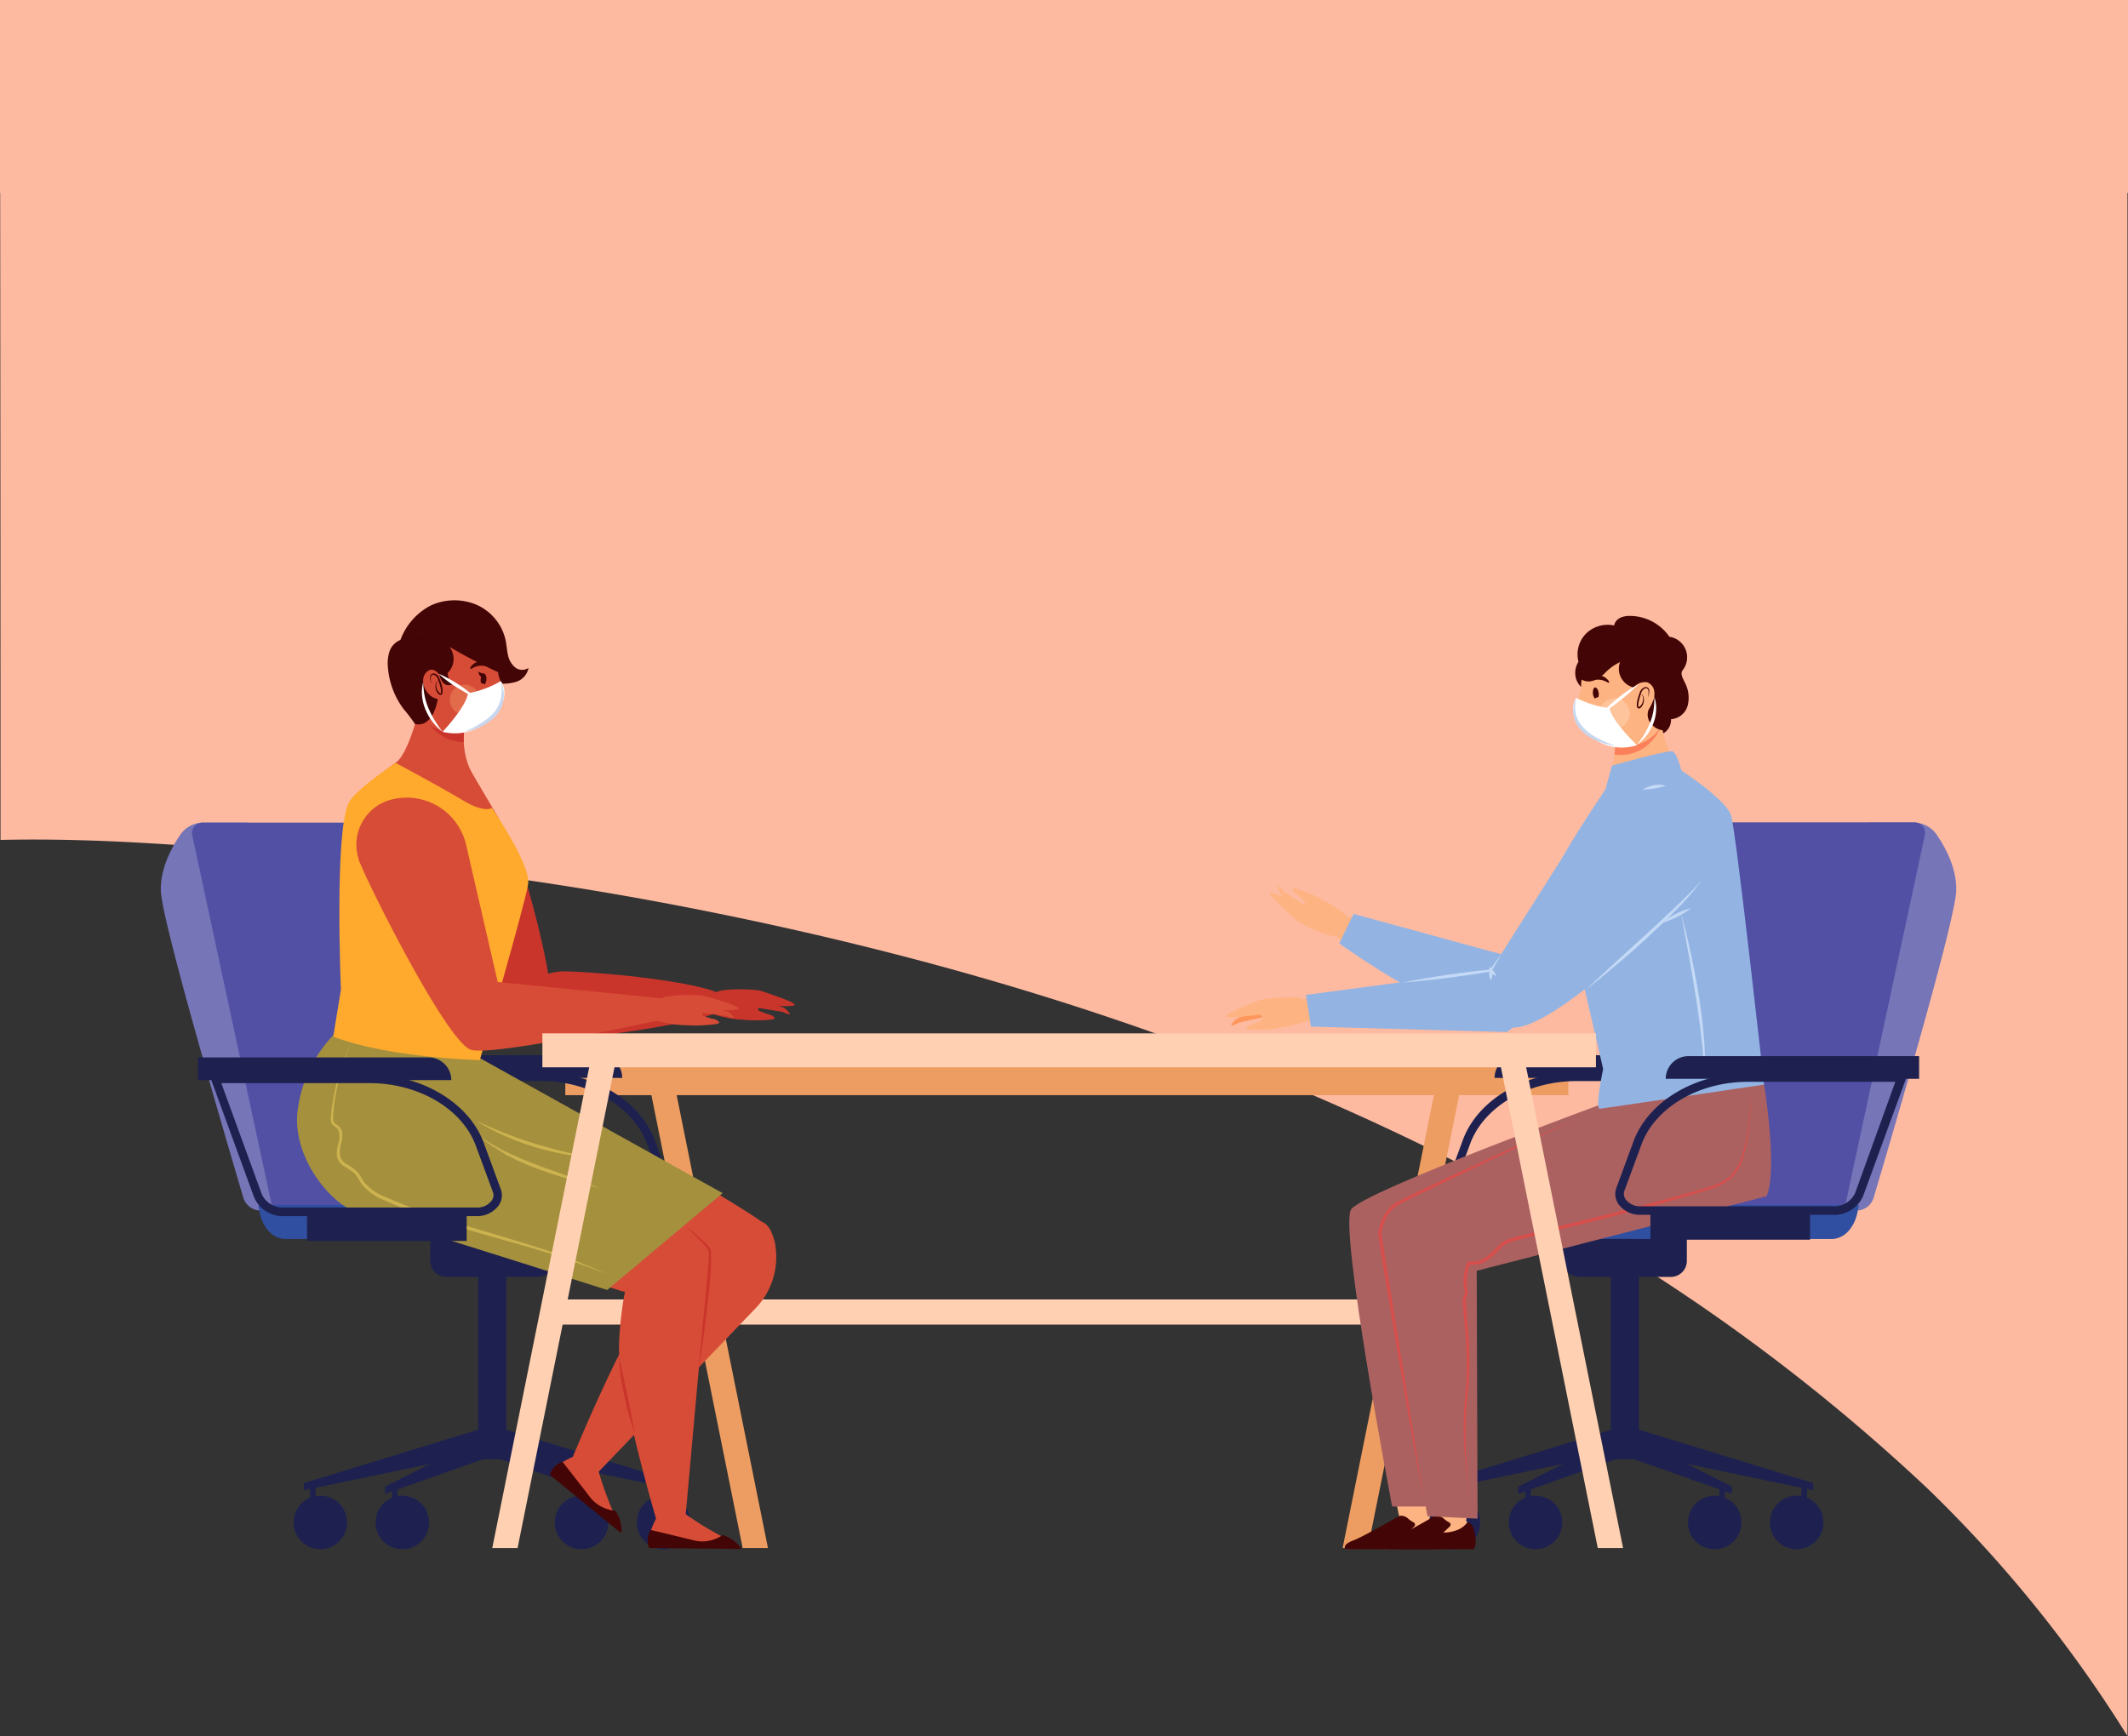 <svg xmlns="http://www.w3.org/2000/svg" viewBox="0 0 375 306.02"><rect x="0" y="0" width="375" height="306.02" fill="#333333" stroke="none"/><defs><style>.cls-1{isolation:isolate;}.cls-2{fill:#fdbaa1;}.cls-3{fill:#ed9d61;}.cls-4{fill:#ffd1b2;}.cls-5{fill:#1e214f;}.cls-6{fill:#304fa1;}.cls-7{fill:#7575b7;}.cls-8{fill:#5250a5;}.cls-9{fill:#feb382;}.cls-10,.cls-29{fill:#430505;}.cls-11{fill:#ac6161;}.cls-12{fill:#ff3c37;}.cls-12,.cls-26,.cls-29{mix-blend-mode:screen;opacity:0.5;}.cls-13{fill:#fb805a;}.cls-14{fill:#93b4e2;}.cls-15{fill:#fe975b;}.cls-16{fill:#c4d9f6;}.cls-17{fill:#fec49b;}.cls-18{fill:#fdcfb7;}.cls-19{fill:#fff;}.cls-20{fill:#c6d7ee;}.cls-21{fill:#d74c37;}.cls-22{fill:#ca352b;}.cls-23{fill:#a5903e;}.cls-24{fill:#ccb34f;}.cls-25{fill:#ffaa2d;}.cls-27{fill:#e16b4b;}.cls-28{fill:#fd805a;}</style></defs><g class="cls-1"><g id="Camada_2" data-name="Camada 2"><g id="Camada_1-2" data-name="Camada 1"><path class="cls-2" d="M374.9,306a228.35,228.35,0,0,0-35.32-43.71,335.87,335.87,0,0,0-68.41-49.72c-48-26.72-99.6-43.06-153.3-53.25a603,603,0,0,0-62.58-8.45c-18.38-1.54-36.73-3.24-55.2-2.82Q.09,75.89,0,3.71C0,1,.26,0,3.49,0q184.05.18,368.1,0c4.15,0,3.32,2,3.32,4.31Q374.9,155.17,374.9,306Z"/><rect class="cls-2" width="375" height="34"/></g><g id="Camada_2-2" data-name="Camada 2"><polygon class="cls-3" points="130.87 272.86 135.33 272.86 117.51 184.44 113.06 184.44 130.87 272.86"/><polygon class="cls-3" points="241.05 272.86 236.6 272.86 254.42 184.44 258.87 184.44 241.05 272.86"/><rect class="cls-3" x="99.62" y="187.34" width="176.75" height="5.7"/><rect class="cls-4" x="96.41" y="229.05" width="151.67" height="4.43"/><path class="cls-5" d="M292.74,214H259a4.67,4.67,0,0,1-3.87-1.84,3.11,3.11,0,0,1-.4-2.91l3-8.15C260.24,194,268.53,189,277.81,189H306l-7.9,21.67A5.57,5.57,0,0,1,292.74,214Zm-14.93-23.44c-8.66,0-16.36,4.55-18.74,11.06l-3,8.14a1.63,1.63,0,0,0,.23,1.54,3.2,3.2,0,0,0,2.63,1.19h33.78a4.12,4.12,0,0,0,4-2.28l7.17-19.65Z"/><rect class="cls-6" x="260.68" y="213.34" width="28.13" height="5.02" transform="translate(549.48 431.69) rotate(180)"/><path class="cls-5" d="M263.36,190H308v-4H267.38a4,4,0,0,0-4,4Z"/><path class="cls-5" d="M278.25,216.88h16.17a2.83,2.83,0,0,1,2.83,2.83v5.37a0,0,0,0,1,0,0H275.41a0,0,0,0,1,0,0v-5.37A2.83,2.83,0,0,1,278.25,216.88Z" transform="translate(572.67 441.96) rotate(180)"/><rect class="cls-5" x="283.86" y="223.53" width="4.95" height="33.7" transform="translate(572.67 480.75) rotate(180)"/><polygon class="cls-5" points="288.05 251.77 288.05 256.11 319.53 262.69 319.53 261.42 288.05 251.77"/><path class="cls-5" d="M311.9,268.36a4.72,4.72,0,1,0,4.72-4.72A4.72,4.72,0,0,0,311.9,268.36Z"/><rect class="cls-5" x="317.45" y="262.02" width="0.99" height="2.54" transform="translate(635.89 526.58) rotate(180)"/><polygon class="cls-5" points="287.83 253.25 287.83 257.17 305.22 263.32 305.22 262.05 287.83 253.25"/><path class="cls-5" d="M297.45,268.36a4.72,4.72,0,1,0,4.71-4.72A4.72,4.72,0,0,0,297.45,268.36Z"/><rect class="cls-5" x="303" y="262.02" width="0.99" height="2.54" transform="translate(606.98 526.58) rotate(180)"/><polygon class="cls-5" points="284.71 251.77 284.71 256.11 253.22 262.69 253.22 261.42 284.71 251.77"/><path class="cls-5" d="M260.85,268.36a4.72,4.72,0,1,1-4.71-4.72A4.72,4.72,0,0,1,260.85,268.36Z"/><rect class="cls-5" x="254.32" y="262.02" width="0.99" height="2.54"/><polygon class="cls-5" points="284.92 253.25 284.92 257.17 267.53 263.32 267.53 262.05 284.92 253.25"/><path class="cls-5" d="M275.31,268.36a4.72,4.72,0,1,1-4.72-4.72A4.72,4.72,0,0,1,275.31,268.36Z"/><rect class="cls-5" x="268.77" y="262.02" width="0.99" height="2.54"/><path class="cls-7" d="M337.29,145a4.91,4.91,0,0,1,4,2.13c1.53,2.23,3.55,5.94,3.44,9.87-.15,5.19-10.88,41.75-14.55,54.11a3.18,3.18,0,0,1-4.77,1.76l-.31-.2L329.31,145Z"/><path class="cls-8" d="M284.08,212.62h41.06L339.2,147.2a1.86,1.86,0,0,0-1.82-2.25H304.26a7,7,0,0,0-6.83,5.52Z"/><path class="cls-6" d="M258.23,215.5a3.62,3.62,0,0,0,.62,2,1.89,1.89,0,0,0,1.51.87h62.2c2.35,0,4.26-2.66,4.26-5.94H260.45C259.24,212.43,258.19,213.81,258.23,215.5Z"/><path class="cls-6" d="M286.12,215.5a3.63,3.63,0,0,0,.63,2,1.89,1.89,0,0,0,1.51.87h34.62c2.08,0,3.89-1.93,4.45-4.71l.24-1.23H288.35C287.13,212.43,286.09,213.81,286.12,215.5Z"/><path class="cls-9" d="M251.84,268c.21-.92.32-1.62.32-1.62s.59-3.15,1.28-7.46c-2.89,0-5.77,0-8.66-.1l1.8,8.55a54.24,54.24,0,0,1-6.7,4.06c-2.25.93-2.68,1.6-2.68,1.6l15.65-.21c1-1.13-1-4.82-1-4.82Z"/><path class="cls-10" d="M252.25,268.47a.33.33,0,0,1,.45-.06,2.17,2.17,0,0,1,.74.9c.2.83.7,2.61.13,3.62a.29.29,0,0,1-.27.15h-16a.32.32,0,0,1-.32-.35c0-.31.32-.76,1.43-1.17,1.62-.6,6.61-3.45,7.95-4.22a1.22,1.22,0,0,1,.9-.13,1.93,1.93,0,0,1,.85.44,5.15,5.15,0,0,0,1,.7.44.44,0,0,1,.1.72l-1.12,1.08a6.91,6.91,0,0,0,2.67-.55A3.9,3.9,0,0,0,252.25,268.47Z"/><path class="cls-11" d="M284.1,193.93s-43.83,16.06-46,19.24,7.23,52.38,7.23,52.38h8l-.15-43.4,47.75-19.54Z"/><path class="cls-9" d="M258.36,268h0c.2-.92.31-1.62.31-1.62s.24-1.29.6-3.35a55.84,55.84,0,0,1-5.93-.14h-1.19l.94,4.48a54.24,54.24,0,0,1-6.7,4.06c-2.25.93-2.68,1.6-2.68,1.6l15.65-.21C260.38,271.66,258.36,268,258.36,268Z"/><path class="cls-10" d="M258.48,268.47a.32.32,0,0,1,.44-.06,2.1,2.1,0,0,1,.74.9c.21.83.7,2.61.13,3.62a.29.29,0,0,1-.27.15H243.57a.32.32,0,0,1-.32-.35c0-.31.32-.76,1.43-1.17,1.63-.6,6.61-3.45,7.95-4.22a1.23,1.23,0,0,1,.9-.13,1.93,1.93,0,0,1,.85.44,4.93,4.93,0,0,0,1,.7.45.45,0,0,1,.1.72l-1.13,1.08a6.88,6.88,0,0,0,2.67-.55A4.05,4.05,0,0,0,258.48,268.47Z"/><path class="cls-11" d="M310.87,191.18s2.46,15,.43,19.68L260.23,224l.15,43.69-8.83-.43-8.43-48a7.43,7.43,0,0,1,4.13-8l36.85-17.41Z"/><path class="cls-12" d="M251,265l-2-11-1.92-11q-1.9-11-3.69-22l-.42-2.77-.08-.73a4.41,4.41,0,0,1,.08-.74,8.23,8.23,0,0,1,.41-1.39,7.87,7.87,0,0,1,1.49-2.46,5.34,5.34,0,0,1,1.14-.93c.42-.23.84-.45,1.26-.65,3.35-1.65,6.71-3.23,10.1-4.8l10.14-4.68,10.19-4.6-20.14,9.68c-3.35,1.63-6.73,3.21-10.06,4.87-.42.2-.82.42-1.22.64a4.7,4.7,0,0,0-1,.83,7.24,7.24,0,0,0-1.37,2.3,7.33,7.33,0,0,0-.38,1.29,3.68,3.68,0,0,0-.07.64l.08.66.43,2.75,3.55,22.06,1.76,11Z"/><path class="cls-12" d="M259,264.92c-.41-3.52-.81-7.05-1-10.6-.08-1.77-.09-3.55,0-5.32s.27-3.54.4-5.3a69.44,69.44,0,0,0-.35-10.59l-.2-2.65c0-.45-.09-.86-.07-1.37a2.11,2.11,0,0,1,.2-.71,1.22,1.22,0,0,0,.13-.54c0-.38-.13-.84-.17-1.3a8.94,8.94,0,0,1,0-1.37,8.47,8.47,0,0,1,.63-2.66l.07-.15h.17l1,0a3.06,3.06,0,0,0,.92-.15,5.22,5.22,0,0,0,1.65-1,14.62,14.62,0,0,0,1.43-1.41,5.26,5.26,0,0,1,1.73-1.25,12.12,12.12,0,0,1,2-.64l2-.48,4-1c5.29-1.28,10.57-2.56,15.83-3.94,2.63-.69,5.26-1.38,7.87-2.12,1.31-.37,2.62-.75,3.92-1.14a9.35,9.35,0,0,0,3.56-1.75,8.08,8.08,0,0,0,2.11-3.36,26.26,26.26,0,0,0,1-3.93,39.49,39.49,0,0,0,.52-4,7.44,7.44,0,0,0-.57-4,7.65,7.65,0,0,1,.66,4,39.36,39.36,0,0,1-.44,4.06,26.3,26.3,0,0,1-.91,4,8,8,0,0,1-2.13,3.5,9.55,9.55,0,0,1-3.67,1.87c-1.3.41-2.61.8-3.91,1.19-2.61.76-5.23,1.51-7.86,2.2-5.26,1.4-10.54,2.71-15.82,4l-4,1-2,.48a10.68,10.68,0,0,0-1.89.6,4.63,4.63,0,0,0-1.56,1.12,15.56,15.56,0,0,1-1.48,1.44,5.77,5.77,0,0,1-1.82,1.09,3.4,3.4,0,0,1-1.08.18l-1,0,.24-.16a7.64,7.64,0,0,0-.61,2.49,7.81,7.81,0,0,0,0,1.28c0,.43.15.84.16,1.35a1.71,1.71,0,0,1-.17.74,1.6,1.6,0,0,0-.16.55c0,.38,0,.86.06,1.29l.19,2.65a67.62,67.62,0,0,1,.24,10.65c-.15,1.76-.36,3.53-.47,5.29s-.12,3.54-.08,5.31C258.32,257.86,258.65,261.39,259,264.92Z"/><path class="cls-9" d="M289.44,138.24l4.12-.46a27.75,27.75,0,0,0,3-1.25,6,6,0,0,1-1.47-1.82,40,40,0,0,1-2.44-7.2L288.88,131l-4.16.23-.69,5.22a9.35,9.35,0,0,1-.71,2.53C285.37,138.75,287.4,138.48,289.44,138.24Z"/><path class="cls-13" d="M284.48,133a7.48,7.48,0,0,0,6.15-1.91,9.25,9.25,0,0,0,2.14-3.17,7.45,7.45,0,0,1-1.31,1.58,7.55,7.55,0,0,1-6.76,1.81Z"/><path class="cls-14" d="M282.9,139.19l1.16-4.24s9.93-2.8,10.7-2.51,1.55,3.38,1.55,3.38,7.9,5.11,8.77,8,5.79,47.36,5.79,47.36-28,4.15-28.94,4.25.58-7,.58-7-7.81-33.57-8-35.11S282.9,139.19,282.9,139.19Z"/><path class="cls-9" d="M240.13,161.93c-3.58-.56-6.12-.55-6.19.6s1.65,2.74,4.2,4.64A46.18,46.18,0,0,1,240.13,161.93Z"/><path class="cls-9" d="M229,160.46s-3-2.34-3.25-2.72-.69-1.34-.56-1.51,1.05.91,1.05.91l3.81,2.47Z"/><path class="cls-9" d="M237.92,162s-1.33,2.91-2.73,3-6.29-2.29-7-3-4.58-4.07-4.46-4.59S229,159.6,229,159.6s.86.45,1-.61c0,0,2.81-.45,3.8,0A20.6,20.6,0,0,1,237.92,162Z"/><path class="cls-9" d="M230.72,159.91a21.16,21.16,0,0,0-2-2.08c-.4-.24-1.12-1-.8-1.24s5.25,1.78,6,2.65-.76,1.85-.76,1.85Z"/><path class="cls-14" d="M238.53,161.09,236,166.3s22.48,16.11,31.54,14.76,32.7-25.76,32.7-25.76S291.39,143,285.6,141.51L267.85,169.1Z"/><path class="cls-9" d="M232.93,175.46c0-.21.09-.19.13-.37-3.11.92-5.38,1.72-5.7,2.75s2.23,2,6,2.77A24.67,24.67,0,0,1,232.93,175.46Z"/><path class="cls-15" d="M222,178.09s-3.58,1.17-4,1.43-1.1,1-1,1.23,1.3-.49,1.3-.49l4.42-1Z"/><path class="cls-9" d="M230.92,179.7s-.25-3.2-1.56-3.71-6.68,0-7.62.36-5.7,2.25-5.76,2.77,5.72-.24,5.72-.24,1-.12.69.91c0,0,2.49,1.39,3.58,1.28A20.44,20.44,0,0,0,230.92,179.7Z"/><path class="cls-9" d="M223.43,179.2a21.19,21.19,0,0,1-2.54,1.27c-.47.09-1.42.59-1.19.9s5.55.13,6.53-.45-.08-2-.08-2Z"/><polygon class="cls-14" points="282.9 139.19 262.74 171.02 230.14 175.37 231.01 180.96 265.54 181.92 287.24 165.82 282.9 139.19"/><path class="cls-16" d="M247.17,173.19c1.28-.27,2.57-.51,3.86-.72s2.58-.43,3.87-.62,2.59-.36,3.88-.53,2.6-.3,3.9-.43l-.13.08c.34-.47.68-.95,1-1.41s.69-.93,1.05-1.39c-.28.51-.58,1-.88,1.51s-.59,1-.9,1.49l0,.06-.08,0c-1.29.22-2.58.43-3.87.62s-2.59.37-3.89.54-2.59.31-3.89.44S248.48,173.11,247.17,173.19Z"/><path class="cls-16" d="M262.7,172.8a3.46,3.46,0,0,1-.24-.86,4.23,4.23,0,0,1,0-.87l0-.67.45.47a3.69,3.69,0,0,1,.43.53,3.46,3.46,0,0,1,.34.63,2.51,2.51,0,0,1-.63-.33,3.78,3.78,0,0,1-.54-.43l.48-.2a4.23,4.23,0,0,1,0,.87A2.78,2.78,0,0,1,262.7,172.8Z"/><path class="cls-16" d="M279.58,174.35c1.7-1.61,3.43-3.19,5.15-4.77l5.18-4.74c1.73-1.56,3.43-3.16,5.14-4.77.84-.8,1.68-1.61,2.5-2.44s1.62-1.68,2.38-2.57a42.15,42.15,0,0,1-4.57,5.33c-1.64,1.67-3.35,3.28-5.06,4.88s-3.49,3.13-5.27,4.64S281.44,172.92,279.58,174.35Z"/><path class="cls-16" d="M292.8,162.68a14.93,14.93,0,0,1,5.2-2.61,14.93,14.93,0,0,1-5.2,2.61Z"/><path class="cls-16" d="M296.27,161.13c.66,2.35,1.22,4.72,1.73,7.1s.95,4.78,1.35,7.18.7,4.82.89,7.26a42.38,42.38,0,0,1,.08,7.3c0-.61,0-1.21-.05-1.82l-.12-1.82c-.09-1.21-.19-2.42-.35-3.62-.28-2.41-.62-4.82-1-7.21s-.79-4.79-1.21-7.19Z"/><path class="cls-16" d="M289.5,139.18a5,5,0,0,1,4.07-.68,12.78,12.78,0,0,1-2,.47A12.38,12.38,0,0,1,289.5,139.18Z"/><path class="cls-9" d="M278,123.3a18.25,18.25,0,0,0,.63-2,15.74,15.74,0,0,1,.38-3.19v0a10.87,10.87,0,0,1,.41-1.66c1.63-4.65,6.37-7.21,10.59-5.74,3.77,1.31,5.85,5.41,5.1,9.58-.21,2-1,6.84-3.64,9.27a7.51,7.51,0,0,1-9.5.54,6.8,6.8,0,0,1-1.59-1.67,8.16,8.16,0,0,1-.66-1.15.5.5,0,0,1,0-.13,8.76,8.76,0,0,1-.35-.84s0-.08,0-.12,0-.11,0-.16c-.07-.22-.13-.43-.19-.65s-.08-.35-.11-.52l-.35,0a.82.82,0,0,1-.75-.68A2.09,2.09,0,0,1,278,123.3Z"/><path class="cls-17" d="M281.91,126.11a2.66,2.66,0,1,0,2.34-3A2.66,2.66,0,0,0,281.91,126.11Z"/><path class="cls-10" d="M290.37,122.93a2.4,2.4,0,0,0,.12-1.12.54.54,0,0,0-.21-.44.5.5,0,0,0-.46,0,1.37,1.37,0,0,0-.62.82c-.12.36-.24.73-.33,1.1a4.13,4.13,0,0,0-.17,1.1.37.37,0,0,0,.05.2.08.08,0,0,0,.11,0,1,1,0,0,0,.36-.34,1.78,1.78,0,0,0,.33-1,1.12,1.12,0,0,0-.45-1,1.13,1.13,0,0,1,.59,1,1.92,1.92,0,0,1-.29,1.16,1,1,0,0,1-.46.45.35.35,0,0,1-.4-.12.69.69,0,0,1-.1-.34,4.27,4.27,0,0,1,.15-1.19c.11-.38.22-.74.36-1.11a1.48,1.48,0,0,1,.79-.93.62.62,0,0,1,.89.63A2.23,2.23,0,0,1,290.37,122.93Z"/><path class="cls-18" d="M279.23,123.9c0,.08-.1.14-.24.14s-.24-.06-.24-.13.11-.14.24-.14S279.23,123.83,279.23,123.9Z"/><path class="cls-10" d="M279.48,124.63a.48.48,0,0,1,.1-.29.43.43,0,0,1,.26-.14.42.42,0,0,1-.09.29A.47.47,0,0,1,279.48,124.63Z"/><path class="cls-10" d="M279.66,127.13a.5.5,0,0,0,0,.13,1.26,1.26,0,0,0,.65-.27A3.62,3.62,0,0,1,279.66,127.13Z"/><path class="cls-10" d="M279.22,126s0,.1,0,.16,0,.08,0,.12h.2a3.08,3.08,0,0,0,1.11-.32,2.47,2.47,0,0,0,.87-.73,3.85,3.85,0,0,1-.71.41l-.26.11a3.74,3.74,0,0,1-1,.24Z"/><path class="cls-10" d="M280.71,122.3a1.63,1.63,0,0,0,.33.83,2.33,2.33,0,0,1,.63-.25,1.71,1.71,0,0,0,.06-.7c-.07-.57-.35-1-.63-1S280.65,121.73,280.71,122.3Z"/><path class="cls-10" d="M280.23,119.6a.9.9,0,0,1,.81-.53,2.4,2.4,0,0,1,1,0,2.33,2.33,0,0,1,1.5,1.05.14.14,0,0,1-.19.2h0a5.07,5.07,0,0,0-.71-.34,2.6,2.6,0,0,0-.71-.16,2.8,2.8,0,0,0-.71,0,1.17,1.17,0,0,1-.8,0h0a.19.19,0,0,1-.1-.23Z"/><path class="cls-10" d="M280.09,119.24c.15.12.24.22.33.3l.13.13a1,1,0,0,0,.18.14.39.39,0,0,1-.52-.07A.51.51,0,0,1,280.09,119.24Z"/><path class="cls-10" d="M297,120.5c-.35-.79-1-1.69-.47-2.38a3.66,3.66,0,0,0-2.35-5.88,8.46,8.46,0,0,0-6.91-3.67,3.75,3.75,0,0,0-1.75.33,1.93,1.93,0,0,0-1.08,1.35,5.44,5.44,0,0,0-5,1.49,5.24,5.24,0,0,0-1.28,4.91,3.67,3.67,0,0,0-.42,3,3.54,3.54,0,0,0,.88,1.43c0-.45.05-.88.09-1.29a2.56,2.56,0,0,0,1.88.24,5.77,5.77,0,0,0,2.43-1.6,9.82,9.82,0,0,1,2.47-1.73,3.38,3.38,0,0,0,.19,2.78,3.42,3.42,0,0,0,2.22,1.7,2.57,2.57,0,0,1,2.34-.92,1.93,1.93,0,0,1,1.22,1.31,3.13,3.13,0,0,1-.11,1.84,9.58,9.58,0,0,1-.82,1.67,2.38,2.38,0,0,0,.52,2.58,3,3,0,0,0,1.95,1.06c0,.17.09.34.14.53a2.75,2.75,0,0,0,1.33-2.48,3.27,3.27,0,0,0,2.93-2.38A5.67,5.67,0,0,0,297,120.5Z"/><path class="cls-19" d="M277.74,123a3.88,3.88,0,0,0-.38,3c.45,1.67,4.49,7.32,11.12,5.36,0,0-4.39-4.18-4.85-6.54A17.58,17.58,0,0,1,277.74,123Z"/><path class="cls-19" d="M288.66,120.65a27.34,27.34,0,0,1-3.06,2.75c-.54.42-1.08.84-1.64,1.24s-1.13.77-1.68,1.18a8.87,8.87,0,0,1,1.4-1.53c.5-.47,1-.91,1.56-1.34A24.06,24.06,0,0,1,288.66,120.65Z"/><path class="cls-19" d="M288.48,131.27a17.23,17.23,0,0,0,1.33-1.91,13.55,13.55,0,0,0,1-2.06,10.27,10.27,0,0,0,.59-2.19,13.54,13.54,0,0,0,.12-2.31,6.46,6.46,0,0,1,.33,2.36,7.32,7.32,0,0,1-.5,2.35A8.28,8.28,0,0,1,288.48,131.27Z"/><path class="cls-20" d="M277.84,122.94a5.57,5.57,0,0,0-.12,3,5.37,5.37,0,0,0,1.55,2.54,9.25,9.25,0,0,0,1.19,1c.44.27.88.53,1.34.78s.94.46,1.42.65,1,.38,1.47.6c-.52-.09-1-.22-1.56-.33s-1-.34-1.52-.51-1-.48-1.45-.73a8.32,8.32,0,0,1-1.29-1,5.17,5.17,0,0,1-1.59-2.86A4.73,4.73,0,0,1,277.84,122.94Z"/><path class="cls-5" d="M322.9,214.13H289.12a4.66,4.66,0,0,1-3.87-1.83,3.13,3.13,0,0,1-.41-2.92l3-8.14c2.59-7.1,10.88-12.05,20.16-12.05h28.22l-7.91,21.67A5.54,5.54,0,0,1,322.9,214.13ZM308,190.69c-8.66,0-16.36,4.55-18.74,11.06l-3,8.15a1.6,1.6,0,0,0,.23,1.53,3.18,3.18,0,0,0,2.63,1.2H322.9a4.11,4.11,0,0,0,4-2.29L334,190.69Z"/><rect class="cls-5" x="290.83" y="213.49" width="28.13" height="5.02" transform="translate(609.8 432.01) rotate(180)"/><path class="cls-5" d="M293.52,190.16h44.67v-4H297.54a4,4,0,0,0-4,4Z"/><path class="cls-5" d="M114.11,214H80.33a5.57,5.57,0,0,1-5.39-3.28L67,189H95.26c9.28,0,17.56,5,20.15,12.05l3,8.15a3.11,3.11,0,0,1-.4,2.91A4.68,4.68,0,0,1,114.11,214ZM69.19,190.54l7.17,19.65a4.12,4.12,0,0,0,4,2.28h33.78a3.2,3.2,0,0,0,2.63-1.19,1.63,1.63,0,0,0,.23-1.54l-3-8.14c-2.38-6.51-10.08-11.06-18.74-11.06Z"/><rect class="cls-5" x="84.26" y="213.34" width="28.13" height="5.02"/><path class="cls-5" d="M109.71,190H65v-4h40.65a4,4,0,0,1,4,4Z"/><path class="cls-5" d="M75.82,216.88H97.66a0,0,0,0,1,0,0v5.37a2.83,2.83,0,0,1-2.83,2.83H78.65a2.83,2.83,0,0,1-2.83-2.83v-5.37A0,0,0,0,1,75.82,216.88Z"/><rect class="cls-5" x="84.26" y="223.53" width="4.95" height="33.7"/><polygon class="cls-5" points="85.02 251.77 85.02 256.11 53.54 262.69 53.54 261.42 85.02 251.77"/><path class="cls-5" d="M61.17,268.36a4.72,4.72,0,1,1-4.72-4.72A4.72,4.72,0,0,1,61.17,268.36Z"/><rect class="cls-5" x="54.63" y="262.02" width="0.99" height="2.54"/><polygon class="cls-5" points="85.23 253.25 85.23 257.17 67.85 263.32 67.85 262.05 85.23 253.25"/><path class="cls-5" d="M75.62,268.36a4.72,4.72,0,1,1-4.72-4.72A4.72,4.72,0,0,1,75.62,268.36Z"/><rect class="cls-5" x="69.08" y="262.02" width="0.99" height="2.54"/><polygon class="cls-5" points="88.36 251.77 88.36 256.11 119.85 262.69 119.85 261.42 88.36 251.77"/><path class="cls-5" d="M112.22,268.36a4.72,4.72,0,1,0,4.71-4.72A4.72,4.72,0,0,0,112.22,268.36Z"/><rect class="cls-5" x="117.76" y="262.02" width="0.99" height="2.54" transform="translate(236.52 526.58) rotate(180)"/><polygon class="cls-5" points="88.15 253.25 88.15 257.17 105.54 263.32 105.54 262.05 88.15 253.25"/><path class="cls-5" d="M97.76,268.36a4.72,4.72,0,1,0,4.72-4.72A4.72,4.72,0,0,0,97.76,268.36Z"/><rect class="cls-5" x="103.31" y="262.02" width="0.99" height="2.54" transform="translate(207.61 526.58) rotate(180)"/><path class="cls-7" d="M35.78,145a4.89,4.89,0,0,0-4,2.13c-1.53,2.23-3.55,5.94-3.44,9.87.15,5.19,10.88,41.75,14.54,54.11a3.19,3.19,0,0,0,4.78,1.76l.31-.2L43.76,145Z"/><path class="cls-8" d="M89,212.62H47.93L33.87,147.2A1.86,1.86,0,0,1,35.69,145H68.81a7,7,0,0,1,6.83,5.52Z"/><path class="cls-6" d="M114.84,215.5a3.62,3.62,0,0,1-.62,2,1.89,1.89,0,0,1-1.51.87H50.51c-2.35,0-4.26-2.66-4.26-5.94h66.37C113.83,212.43,114.88,213.81,114.84,215.5Z"/><path class="cls-6" d="M87,215.5a3.63,3.63,0,0,1-.63,2,1.89,1.89,0,0,1-1.51.87H50.19c-2.08,0-3.9-1.93-4.45-4.71l-.24-1.23H84.72C85.94,212.43,87,213.81,87,215.5Z"/><path class="cls-21" d="M136.66,219.77a5.31,5.31,0,0,0-.33-1.51c-.42-1.45-1.1-2.59-2.18-2.94-1.27-1-5.82-3.78-11.44-7.17-3.79,3.77-7.53,7.58-11.12,11.53L110,221.47c3.86,1.39,7,2.5,8.9,3.16a48.78,48.78,0,0,0-4,4.26c-4.8,5.85-13.38,26.52-13.38,26.52s-.26.57-.57,1.38c-.58.25-3.78,1.72-3.7,3.1l12.09,9.94s.09-.79-1.09-2.92a54.41,54.41,0,0,1-2.74-7.5l27.67-28.84A12.91,12.91,0,0,0,136.66,219.77Z"/><path class="cls-10" d="M99.11,257.64a3.71,3.71,0,0,0-2.17,2.15.27.27,0,0,0,.08.29l12.23,10a.18.18,0,0,0,.3-.12,6.58,6.58,0,0,0-1.11-3.67,6.33,6.33,0,0,1-4.36-2.26C100.59,259.51,99.11,257.64,99.11,257.64Z"/><path class="cls-21" d="M127.66,271.05a54.23,54.23,0,0,1-6.82-4.15l3.92-43.57c.93-2.26-.52-4.65-2.1-6-.5-.42-2.61-1.68-5.64-3.42l-.46.48h0l-1,1c-1.34,1.4-2.68,2.82-4,4.25-2,2.21-4,4.44-6,6.69l3.82,1.2s.27.07.75.16a62,62,0,0,0-1.05,9.47c-.09,7.57,6.11,29.07,6.11,29.07s.16.61.43,1.44c-.3.55-1.88,3.7-1,4.73l15.65.21S129.91,272,127.66,271.05Z"/><path class="cls-22" d="M111.87,252.75A55.29,55.29,0,0,1,110,246c-.24-1.15-.47-2.3-.63-3.46a18,18,0,0,1-.23-3.52c.16,1.16.44,2.3.67,3.44l.75,3.42C111,248.14,111.52,250.42,111.87,252.75Z"/><path class="cls-22" d="M123.15,241.1c.08-1.13.19-2.26.28-3.39l.32-3.38c.22-2.26.47-4.51.67-6.76s.48-4.52.48-6.74a1.11,1.11,0,0,0,0-.19v-.16a1.9,1.9,0,0,0-.19-.32,7.81,7.81,0,0,0-.53-.64c-.37-.42-.76-.82-1.16-1.22-.79-.81-1.61-1.59-2.43-2.37.9.68,1.77,1.42,2.62,2.16.43.38.84.77,1.24,1.18.2.21.4.42.58.65a1.54,1.54,0,0,1,.26.4l0,.14v.11a2.08,2.08,0,0,1,0,.23,26.08,26.08,0,0,1-.07,3.43c-.08,1.13-.17,2.27-.28,3.4-.24,2.25-.49,4.5-.79,6.75S123.56,238.87,123.15,241.1Z"/><path class="cls-10" d="M114.65,269.68a3.72,3.72,0,0,0-.35,3,.26.26,0,0,0,.24.17l15.81.19a.19.19,0,0,0,.16-.29,6.59,6.59,0,0,0-3.16-2.17,6.31,6.31,0,0,1-4.82,1C117,270.22,114.65,269.68,114.65,269.68Z"/><path class="cls-23" d="M59.05,182.15a23.36,23.36,0,0,0-6.56,13.31c-1.26,8.58,6.17,17.07,10.32,18.13S107,227.38,107,227.38l20.35-17.07L83.84,186.1Z"/><path class="cls-24" d="M61.79,184a41.57,41.57,0,0,0-2.6,8.8c-.13.75-.24,1.51-.34,2.27,0,.38-.09.75-.12,1.14a6,6,0,0,0,0,1.11,1,1,0,0,0,.48.83c.14.11.31.21.47.35a1.76,1.76,0,0,1,.4.5,2.21,2.21,0,0,1,.24,1.23,7.5,7.5,0,0,1-.18,1.17,6.46,6.46,0,0,0-.24,2.19,2.34,2.34,0,0,0,1.22,1.61A9.3,9.3,0,0,1,63,206.59c.56.63.82,1.37,1.29,1.93A9.58,9.58,0,0,0,67.94,211c1.4.61,2.82,1.19,4.25,1.73,5.72,2.2,11.65,3.82,17.53,5.59,2.94.89,5.88,1.79,8.78,2.81.73.25,1.45.53,2.17.79s1.42.59,2.13.88l4.25,1.79L102.74,223c-.71-.27-1.42-.56-2.15-.81s-1.45-.5-2.18-.73c-2.91-1-5.86-1.82-8.81-2.65-5.91-1.68-11.84-3.31-17.61-5.48q-2.16-.83-4.27-1.77a9.82,9.82,0,0,1-3.85-2.67c-.52-.63-.79-1.39-1.26-1.91a9.29,9.29,0,0,0-1.81-1.29,4.12,4.12,0,0,1-.93-.8,2.25,2.25,0,0,1-.5-1.16,6.78,6.78,0,0,1,.29-2.36,3.18,3.18,0,0,0,0-2.11,1.44,1.44,0,0,0-.31-.39,4.21,4.21,0,0,0-.44-.34,1.57,1.57,0,0,1-.44-.48,1.45,1.45,0,0,1-.17-.63,5.68,5.68,0,0,1,.07-1.18c0-.38.09-.76.14-1.15.11-.76.23-1.52.38-2.28A40,40,0,0,1,61.79,184Z"/><path class="cls-24" d="M83.85,197.52c1.65.76,3.3,1.5,5,2.17s3.38,1.28,5.11,1.81,3.46,1,5.22,1.44c.88.21,1.76.4,2.65.58l1.33.26c.45.07.9.15,1.34.24-.9,0-1.81-.13-2.71-.22s-1.81-.26-2.7-.42a45.67,45.67,0,0,1-10.41-3.28A40.33,40.33,0,0,1,83.85,197.52Z"/><path class="cls-24" d="M84.4,200.2a38.33,38.33,0,0,0,5,2.93q2.63,1.25,5.36,2.25c1.81.69,3.66,1.31,5.49,2l2.75,1c.91.36,1.82.71,2.71,1.1l-5.6-1.67c-1.87-.57-3.72-1.17-5.56-1.86a42.65,42.65,0,0,1-5.35-2.4L88,202.79,86.71,202l-1.18-.86C85.14,200.83,84.77,200.52,84.4,200.2Z"/><path class="cls-22" d="M80.12,155.36l-2.47,1.36c4.66,10.94,12.44,27,17.57,26.47s-.38-21.15-4.17-33.4C87.4,151.62,83.71,153.39,80.12,155.36Z"/><path class="cls-22" d="M89.28,180.39s5.77,3.5,9.65,3,31-3.43,29.68-6.91-25.38-5.33-29.53-5.26c-3.09.05-12.43,3.63-12.43,3.63Z"/><path class="cls-22" d="M134,176.42s3.65,1,4.07,1.19,1.17,1,1.11,1.16-1.32-.41-1.32-.41l-4.48-.74Z"/><path class="cls-22" d="M125.17,178.58s0-3.21,1.33-3.8,6.67-.42,7.62-.11,5.83,1.9,5.93,2.42-5.73.11-5.73.11-1-.07-.63,1c0,0-2.4,1.53-3.5,1.5A20.63,20.63,0,0,1,125.17,178.58Z"/><path class="cls-22" d="M132.61,177.62a20.61,20.61,0,0,0,2.62,1.12c.47.06,1.45.5,1.24.82s-5.53.47-6.54-.05-.05-2-.05-2Z"/><path class="cls-21" d="M76.15,141.9A47.24,47.24,0,0,0,88,144.4c-1.6-2.68-3.75-6.33-4.72-8a9.79,9.79,0,0,1-1-2.31,13,13,0,0,1-.46-5.35l-4.16-.18-3.83-3.45s-1.9,8.06-4.23,9.42l-.33.23c-.72.56-1.48,1.06-2.13,1.6A32.6,32.6,0,0,0,76.15,141.9Z"/><path class="cls-22" d="M81.73,130.82a7.5,7.5,0,0,1-4.93-1.92,8.58,8.58,0,0,1-1.06-1.19,7.6,7.6,0,0,0,6.05,1.19A12.42,12.42,0,0,0,81.73,130.82Z"/><path class="cls-25" d="M69.7,134.47s6.81,3.6,12,6.68c3.76,2.23,5,1.26,5,1.26s6.85,10,6.37,13.4-8.52,31.05-8.52,31.05-16-.37-25.82-4.13l1.35-8.3s-1.18-27.61,1.35-32.89C62.58,139.2,69.7,134.47,69.7,134.47Z"/><g class="cls-26"><path class="cls-25" d="M68.61,135.77c.71.46,1.42.93,2.14,1.37s1.44.9,2.17,1.32c1.45.86,2.91,1.7,4.42,2.46a35.67,35.67,0,0,0,4.63,2,15.48,15.48,0,0,0,2.43.63,8.43,8.43,0,0,0,2.51.12,10.2,10.2,0,0,1-5.08-.32,26.06,26.06,0,0,1-4.75-1.91,41.24,41.24,0,0,1-4.4-2.59A40.52,40.52,0,0,1,68.61,135.77Z"/><path class="cls-25" d="M68.39,163c-.15,1.78-.36,3.55-.58,5.32s-.47,3.53-.73,5.29-.54,3.52-.86,5.27l-.47,2.63c-.18.87-.35,1.75-.54,2.62.06-.89.17-1.78.25-2.67l.32-2.65c.22-1.77.47-3.53.73-5.29s.55-3.52.87-5.27S68,164.71,68.39,163Z"/><path class="cls-25" d="M65.56,172.45a5.71,5.71,0,0,1,1.59.76,5.81,5.81,0,0,1,1.33,1.16,4.18,4.18,0,0,1-1.64-.67A4.35,4.35,0,0,1,65.56,172.45Z"/></g><path class="cls-21" d="M124.07,177.31s3.69.82,4.12,1,1.2.91,1.15,1.11-1.34-.35-1.34-.35l-4.5-.57Z"/><path class="cls-21" d="M115.37,179.8s-.07-3.21,1.18-3.85,6.66-.67,7.62-.39,5.9,1.67,6,2.19-5.72.32-5.72.32-1,0-.6,1c0,0-2.34,1.62-3.43,1.63A20.94,20.94,0,0,1,115.37,179.8Z"/><path class="cls-21" d="M122.77,178.56a22,22,0,0,0,2.66,1c.48,0,1.47.45,1.27.77s-5.51.68-6.54.2-.12-2-.12-2Z"/><path class="cls-21" d="M68.72,141a8.22,8.22,0,0,0-5.56,10.29l0,.1c1.07,3.28,15.63,32.5,19.87,33.66s34.44-5.5,34.44-5.5l-1-3.59-28.76-2.87-5.56-24.14a10.74,10.74,0,0,0-13.21-8Z"/><path class="cls-21" d="M88.47,120.78a17.84,17.84,0,0,1-.66-2,15.53,15.53,0,0,0-.41-3.19,0,0,0,0,1,0,0,10,10,0,0,0-.43-1.65c-1.68-4.63-6.44-7.14-10.65-5.63-3.76,1.36-5.79,5.48-5,9.64.24,2,1,6.83,3.74,9.23a7.51,7.51,0,0,0,9.51.44,6.94,6.94,0,0,0,1.57-1.68,7.73,7.73,0,0,0,.64-1.16.38.38,0,0,0,.06-.13,6.78,6.78,0,0,0,.33-.85.56.56,0,0,0,0-.12l.06-.16.18-.65c0-.17.07-.35.11-.53l.34,0a.79.79,0,0,0,.74-.69A2,2,0,0,0,88.47,120.78Z"/><path class="cls-27" d="M84.57,123.63a2.66,2.66,0,1,1-2.37-2.93A2.68,2.68,0,0,1,84.57,123.63Z"/><path class="cls-10" d="M76.07,120.54a2.22,2.22,0,0,1-.27-1.13.67.67,0,0,1,.24-.58.69.69,0,0,1,.65-.07,1.51,1.51,0,0,1,.79.93c.14.37.26.72.37,1.1A4.67,4.67,0,0,1,78,122a.69.69,0,0,1-.1.35.33.33,0,0,1-.4.12,1.06,1.06,0,0,1-.47-.44,2,2,0,0,1-.29-1.16,1.11,1.11,0,0,1,.58-1,1.09,1.09,0,0,0-.44,1,1.72,1.72,0,0,0,.34,1,1,1,0,0,0,.36.34.09.09,0,0,0,.11,0,.48.48,0,0,0,.05-.2,4.6,4.6,0,0,0-.18-1.1c-.1-.36-.22-.74-.34-1.09a1.38,1.38,0,0,0-.63-.81.49.49,0,0,0-.47,0,.53.53,0,0,0-.2.44A2.4,2.4,0,0,0,76.07,120.54Z"/><path class="cls-18" d="M87.22,121.4c0,.07.11.13.24.13s.24-.06.24-.13-.11-.14-.24-.14S87.22,121.32,87.22,121.4Z"/><path class="cls-10" d="M87,122.13a.4.4,0,0,1-.27-.15.43.43,0,0,1-.1-.28.41.41,0,0,1,.27.14A.48.48,0,0,1,87,122.13Z"/><path class="cls-10" d="M86.83,124.63a.38.38,0,0,1-.06.13,1.34,1.34,0,0,1-.64-.26A5.4,5.4,0,0,0,86.83,124.63Z"/><path class="cls-28" d="M87.44,122.85l-.18.65-.06.16a3.37,3.37,0,0,1-1.6-.45l.09-.06a2.14,2.14,0,0,1,1.46-.37Z"/><path class="cls-10" d="M87.26,123.5l-.06.16a.56.56,0,0,1,0,.12H87a2.85,2.85,0,0,1-1.11-.32,2.57,2.57,0,0,1-.89-.71,5.07,5.07,0,0,0,.72.4l.26.11a4.22,4.22,0,0,0,1,.23Z"/><path class="cls-10" d="M85.72,119.81a1.62,1.62,0,0,1-.31.83,2.62,2.62,0,0,0-.64-.24,1.71,1.71,0,0,1-.06-.7,1.75,1.75,0,0,1,.09-.41c.11-.35.32-.59.52-.57S85.78,119.24,85.72,119.81Z"/><path class="cls-10" d="M85.32,118.73a1.83,1.83,0,0,1-1-.37s0,.79.62,1Z"/><path class="cls-10" d="M86,117.36a1.24,1.24,0,0,1-.8,0,2.82,2.82,0,0,0-.71,0,2.62,2.62,0,0,0-.71.17,4.49,4.49,0,0,0-.7.34h0a.14.14,0,0,1-.2-.06.14.14,0,0,1,0-.15,2.35,2.35,0,0,1,1.49-1.06,2.4,2.4,0,0,1,1,0,.91.91,0,0,1,.81.52.18.18,0,0,1-.09.24h0Z"/><path class="cls-10" d="M86.31,116.74a2.41,2.41,0,0,0-.32.31l-.13.13a1,1,0,0,1-.18.14.4.4,0,0,0,.52-.07A.52.52,0,0,0,86.31,116.74Z"/><path class="cls-10" d="M90.75,117.62a3.9,3.9,0,0,1-1.25-2.24c-.19-.85-.23-1.72-.41-2.58A8.94,8.94,0,0,0,84,106.61a10,10,0,0,0-8.07.11,11.18,11.18,0,0,0-5.37,6.09,3.28,3.28,0,0,0-1.91,2,6.71,6.71,0,0,0-.29,2.82A14.05,14.05,0,0,0,71.14,125a29.28,29.28,0,0,1,2,2.63c3.36.66,4-4.43,4-4.43-2.07-.29-3.33-3.25-2.07-4.63s2.36.4,2.36.4c.72,2.93,2.78,1.41,2.78,1.41-1.08.51-1.34-1.74-1.34-1.74a3.46,3.46,0,0,0,.33-4.63,90.89,90.89,0,0,0,8.58,4.47c0,.11,0,.2,0,.31a14.78,14.78,0,0,0,.56,1.72,8,8,0,0,0,2.68-.35,3.21,3.21,0,0,0,2.12-2.43A2,2,0,0,1,90.75,117.62Z"/><path class="cls-29" d="M72.51,112.3a8.32,8.32,0,0,1,2.39,0,8.57,8.57,0,0,1,2.32.57,8.69,8.69,0,0,1-2.39,0A8.85,8.85,0,0,1,72.51,112.3Z"/><path class="cls-19" d="M88.26,120.05A3.86,3.86,0,0,1,88.8,123c-.36,1.7-4.08,7.56-10.81,6,0,0,4.16-4.41,4.48-6.8A17.43,17.43,0,0,0,88.26,120.05Z"/><path class="cls-19" d="M77.27,118.75a22.78,22.78,0,0,1,3.51,1.89c.56.37,1.11.75,1.63,1.16a7.89,7.89,0,0,1,1.47,1.36c-.56-.35-1.15-.65-1.72-1s-1.13-.68-1.69-1A26.28,26.28,0,0,1,77.27,118.75Z"/><path class="cls-19" d="M78,129a9.44,9.44,0,0,1-3-3.88,8.16,8.16,0,0,1-.62-2.41,6.77,6.77,0,0,1,.2-2.46,13.45,13.45,0,0,0,.25,2.39,11.07,11.07,0,0,0,.7,2.25A15.65,15.65,0,0,0,76.62,127,20.11,20.11,0,0,0,78,129Z"/><path class="cls-20" d="M81.77,129a19.38,19.38,0,0,0,2.77-1.39,11.39,11.39,0,0,0,2.37-1.86,5.67,5.67,0,0,0,1.34-2.61,6.89,6.89,0,0,0,0-3,5.34,5.34,0,0,1,.48,3.11,5.4,5.4,0,0,1-1.35,2.92,9.4,9.4,0,0,1-2.58,1.87A10.73,10.73,0,0,1,81.77,129Z"/><path class="cls-5" d="M84,214.36H50.17a5.54,5.54,0,0,1-5.38-3.28l-7.91-21.67H65.1c9.28,0,17.57,5,20.15,12.05l3,8.15a3.08,3.08,0,0,1-.4,2.91A4.67,4.67,0,0,1,84,214.36ZM39,190.92l7.16,19.65a4.12,4.12,0,0,0,4,2.28H84a3.18,3.18,0,0,0,2.63-1.2,1.6,1.6,0,0,0,.23-1.53l-3-8.14c-2.38-6.52-10.08-11.06-18.74-11.06Z"/><rect class="cls-5" x="54.11" y="213.72" width="28.13" height="5.02"/><path class="cls-5" d="M79.55,190.39H34.88v-4H75.53a4,4,0,0,1,4,4Z"/><polygon class="cls-4" points="91.21 272.86 86.75 272.86 104.57 184.44 109.03 184.44 91.21 272.86"/><polygon class="cls-4" points="281.56 272.86 286.02 272.86 268.2 184.44 263.75 184.44 281.56 272.86"/><rect class="cls-4" x="95.58" y="182.15" width="185.66" height="5.98"/></g></g></g></svg>